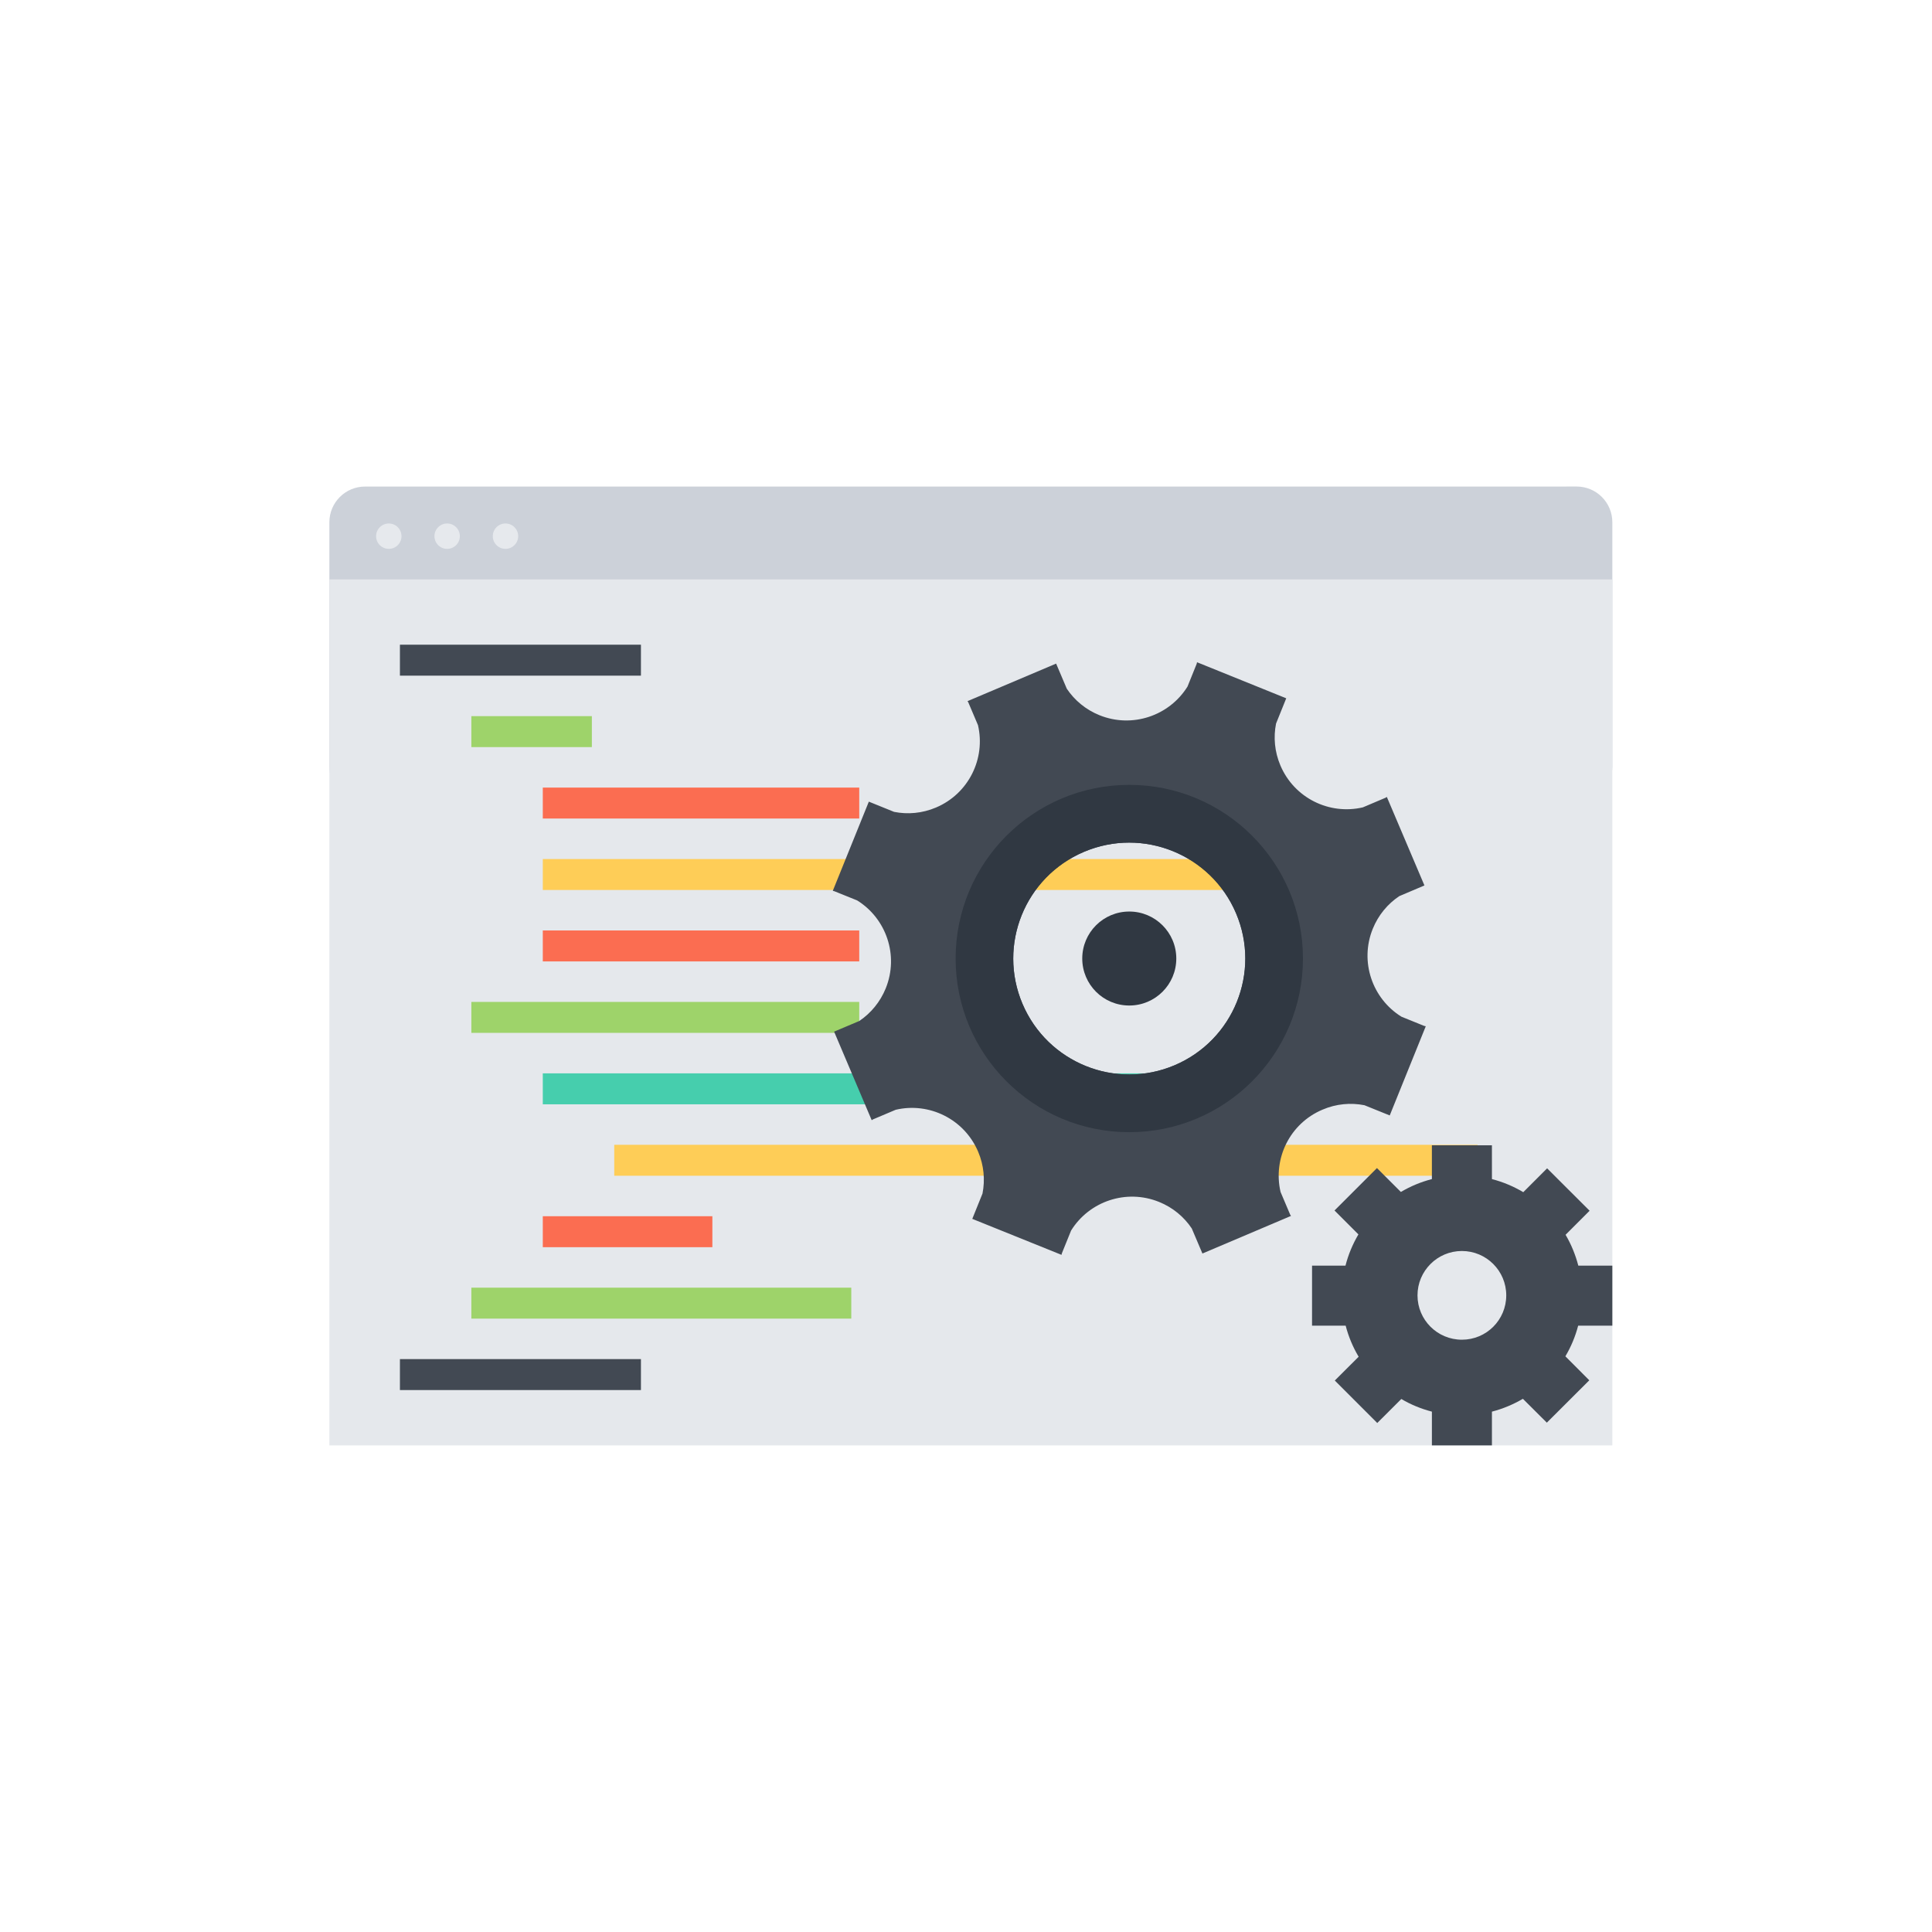 <?xml version="1.0" encoding="UTF-8" standalone="no"?>
<svg
   xmlns:dc="http://purl.org/dc/elements/1.1/"
   xmlns:cc="http://creativecommons.org/ns#"
   xmlns:rdf="http://www.w3.org/1999/02/22-rdf-syntax-ns#"
   xmlns:svg="http://www.w3.org/2000/svg"
   xmlns="http://www.w3.org/2000/svg"
   xmlns:sodipodi="http://sodipodi.sourceforge.net/DTD/sodipodi-0.dtd"
   xmlns:inkscape="http://www.inkscape.org/namespaces/inkscape"
   enable-background="new 0 0 512 512"
   height="512px"
   id="Слой_1"
   version="1.1"
   viewBox="0 0 512 512"
   width="512px"
   xml:space="preserve"
   inkscape:version="0.92.1 unknown"
   sodipodi:docname="ci.svg"><defs
     id="defs55" /><sodipodi:namedview
     pagecolor="#ffffff"
     bordercolor="#666666"
     borderopacity="1"
     objecttolerance="10"
     gridtolerance="10"
     guidetolerance="10"
     inkscape:pageopacity="0"
     inkscape:pageshadow="2"
     inkscape:window-width="776"
     inkscape:window-height="480"
     id="namedview53"
     showgrid="false"
     inkscape:zoom="0.4609375"
     inkscape:cx="256"
     inkscape:cy="256"
     inkscape:window-x="0"
     inkscape:window-y="25"
     inkscape:window-maximized="0"
     inkscape:current-layer="Слой_1" /><g
     id="Code_Optimization_1_"><g
       id="Code_Optimization"><g
         id="g7"><g
           id="g9"><path
             d="M427.285,203.191c0,5.229-4.234,9.471-9.465,9.473l-321.066-0.002c-5.234-0.002-9.469-4.236-9.469-9.465      v-64.789c0-5.232,4.234-9.467,9.469-9.467l321.066-0.006c5.23-0.002,9.465,4.232,9.465,9.469V203.191z"
             fill="#CCD1D9"
             id="path11" /><rect
             fill="#E5E8EC"
             height="229.5"
             width="340"
             x="87.285"
             y="153.551"
             id="rect13" /><path
             d="M103.035,138.727c-1.852,0-3.367,1.512-3.367,3.363c0,1.859,1.516,3.365,3.367,3.367      c1.867-0.004,3.363-1.51,3.367-3.363C106.398,140.238,104.898,138.725,103.035,138.727z"
             fill="#E6E9ED"
             id="path15" /><path
             d="M118.5,138.725c-1.852,0-3.367,1.514-3.367,3.371c0.004,1.854,1.512,3.363,3.367,3.361      c1.859-0.004,3.363-1.508,3.363-3.359C121.863,140.238,120.355,138.725,118.5,138.725z"
             fill="#E6E9ED"
             id="path17" /><path
             d="M133.957,138.725c-1.852,0-3.359,1.51-3.363,3.365c0,1.859,1.512,3.367,3.363,3.367      c1.859-0.004,3.367-1.508,3.367-3.363C137.324,140.236,135.813,138.725,133.957,138.725z"
             fill="#E6E9ED"
             id="path19" /></g><rect
           fill="#424953"
           height="8.203"
           width="63.871"
           x="105.984"
           y="170.852"
           id="rect21" /><rect
           fill="#9ED36A"
           height="8.209"
           width="31.934"
           x="124.914"
           y="189.782"
           id="rect23" /><rect
           fill="#FB6D51"
           height="8.199"
           width="83.863"
           x="143.844"
           y="208.719"
           id="rect25" /><rect
           fill="#FECD57"
           height="8.199"
           width="219.289"
           x="143.846"
           y="227.654"
           id="rect27" /><rect
           fill="#FB6D51"
           height="8.203"
           width="83.863"
           x="143.844"
           y="246.582"
           id="rect29" /><rect
           fill="#9ED36A"
           height="8.199"
           width="102.793"
           x="124.914"
           y="265.52"
           id="rect31" /><rect
           fill="#46CEAD"
           height="8.203"
           width="171.996"
           x="143.844"
           y="284.449"
           id="rect33" /><rect
           fill="#FECD57"
           height="8.203"
           width="228.801"
           x="162.781"
           y="303.383"
           id="rect35" /><rect
           fill="#FB6D51"
           height="8.207"
           width="44.941"
           x="143.844"
           y="322.311"
           id="rect37" /><rect
           fill="#9ED36A"
           height="8.203"
           width="100.684"
           x="124.914"
           y="341.246"
           id="rect39" /><rect
           fill="#424953"
           height="8.203"
           width="63.871"
           x="105.984"
           y="360.176"
           id="rect41" /></g><path
         d="M377.434,271.883l-6.039-2.449c-7.723-4.785-11.121-14.582-7.602-23.285    c1.484-3.668,3.984-6.629,7.031-8.664l6.648-2.824c0.008,0,0.016-0.016,0.023-0.016h-0.008l-9.938-23.395l-0.027-0.051    c-0.105,0.059-0.207,0.127-0.32,0.203l-6.031,2.555c-8.859,2.078-18.18-2.449-21.852-11.105    c-1.547-3.633-1.871-7.496-1.152-11.105l2.695-6.684c0,0,0.004,0,0.016-0.008l-0.012,0.002l-23.578-9.531l-0.063-0.025    c-0.031,0.141-0.07,0.279-0.094,0.416l-2.434,6.035c-4.809,7.721-14.602,11.104-23.316,7.59c-3.668-1.479-6.633-3.98-8.676-7.033    l-2.82-6.641c0,0,0,0,0-0.01l-23.422,9.926l-0.055,0.029c0.059,0.107,0.129,0.221,0.199,0.316l2.566,6.039    c2.07,8.842-2.461,18.158-11.117,21.828c-3.648,1.549-7.504,1.879-11.121,1.154l-6.668-2.699c-0.008,0.002-0.023,0.002-0.023-0.01    v0.012l0,0l-9.527,23.574l-0.02,0.055c0.129,0.02,0.266,0.055,0.402,0.094l6.039,2.434c7.727,4.785,11.121,14.582,7.594,23.301    c-1.484,3.656-3.98,6.621-7.027,8.668l-6.641,2.805c-0.012,0.012-0.02,0.012-0.023,0.012h0.004l9.934,23.398h0.004l0.027,0.07    c0.105-0.07,0.211-0.145,0.324-0.211l6.035-2.555c8.848-2.078,18.172,2.457,21.844,11.109c1.547,3.633,1.867,7.488,1.156,11.098    l-2.695,6.676c-0.008,0.012-0.016,0.008-0.016,0.027l23.59,9.512l0.059,0.023c0.027-0.141,0.055-0.273,0.102-0.414l2.438-6.023    c4.793-7.727,14.582-11.113,23.305-7.59c3.672,1.48,6.625,3.969,8.68,7.039l2.813,6.621c0,0.008,0.008,0.016,0.008,0.016l0,0    l23.414-9.938l0.063-0.023c-0.078-0.102-0.137-0.211-0.211-0.313l-2.559-6.035c-2.07-8.848,2.457-18.168,11.117-21.816    c3.637-1.566,7.496-1.883,11.109-1.176l6.68,2.699c0.02,0,0.02,0.012,0.023,0.016l9.527-23.574l0.023-0.074    C377.703,271.941,377.57,271.902,377.434,271.883z M311.277,282.305c-15.629,6.621-33.672-0.66-40.309-16.281    c-6.629-15.621,0.656-33.645,16.289-40.273c15.629-6.633,33.672,0.664,40.309,16.281    C334.199,257.641,326.906,275.672,311.277,282.305z"
         fill="#424953"
         id="path43" /><path
         d="M299.266,207.996c-25.418,0-46.016,20.605-46.016,46.023c0,25.422,20.602,46.023,46.016,46.023    c25.422,0,46.027-20.602,46.031-46.023C345.297,228.605,324.688,207.996,299.266,207.996z M311.277,282.305    c-15.629,6.621-33.672-0.66-40.309-16.281c-6.629-15.621,0.656-33.645,16.289-40.273c15.629-6.633,33.672,0.664,40.309,16.281    C334.199,257.641,326.906,275.672,311.277,282.305z"
         fill="#303842"
         id="path45" /><path
         d="M427.285,351.316V335.41h-9.016c-0.758-2.902-1.883-5.652-3.375-8.18l6.367-6.375L410,309.621l-6.316,6.32    c-2.563-1.531-5.352-2.703-8.305-3.469l-0.004-8.953h-15.91v8.953c-2.93,0.754-5.676,1.906-8.219,3.41l-6.34-6.332l-11.25,11.242    l6.336,6.336c-1.504,2.555-2.672,5.324-3.426,8.285h-8.859l-0.004,15.902l8.91-0.004c0.758,2.926,1.922,5.691,3.441,8.238    l-6.32,6.305l11.254,11.254l6.375-6.363c2.488,1.477,5.211,2.598,8.102,3.352v8.953h15.91v-8.953    c2.926-0.754,5.68-1.922,8.207-3.398l6.344,6.32l11.25-11.227l-6.336-6.355c1.484-2.496,2.629-5.215,3.387-8.121H427.285z     M387.414,355.035c-6.496,0.004-11.762-5.25-11.762-11.75c0-6.488,5.266-11.758,11.762-11.758    c6.504,0.004,11.758,5.27,11.758,11.758C399.172,349.785,393.918,355.043,387.414,355.035z"
         fill="#424953"
         id="path47" /><path
         d="M311.73,254.02c0,6.883-5.578,12.457-12.465,12.453c-6.879,0-12.457-5.57-12.457-12.453    c0-6.879,5.578-12.453,12.457-12.453C306.152,241.563,311.73,247.141,311.73,254.02z"
         fill="#303842"
         id="path49" /></g></g></svg>